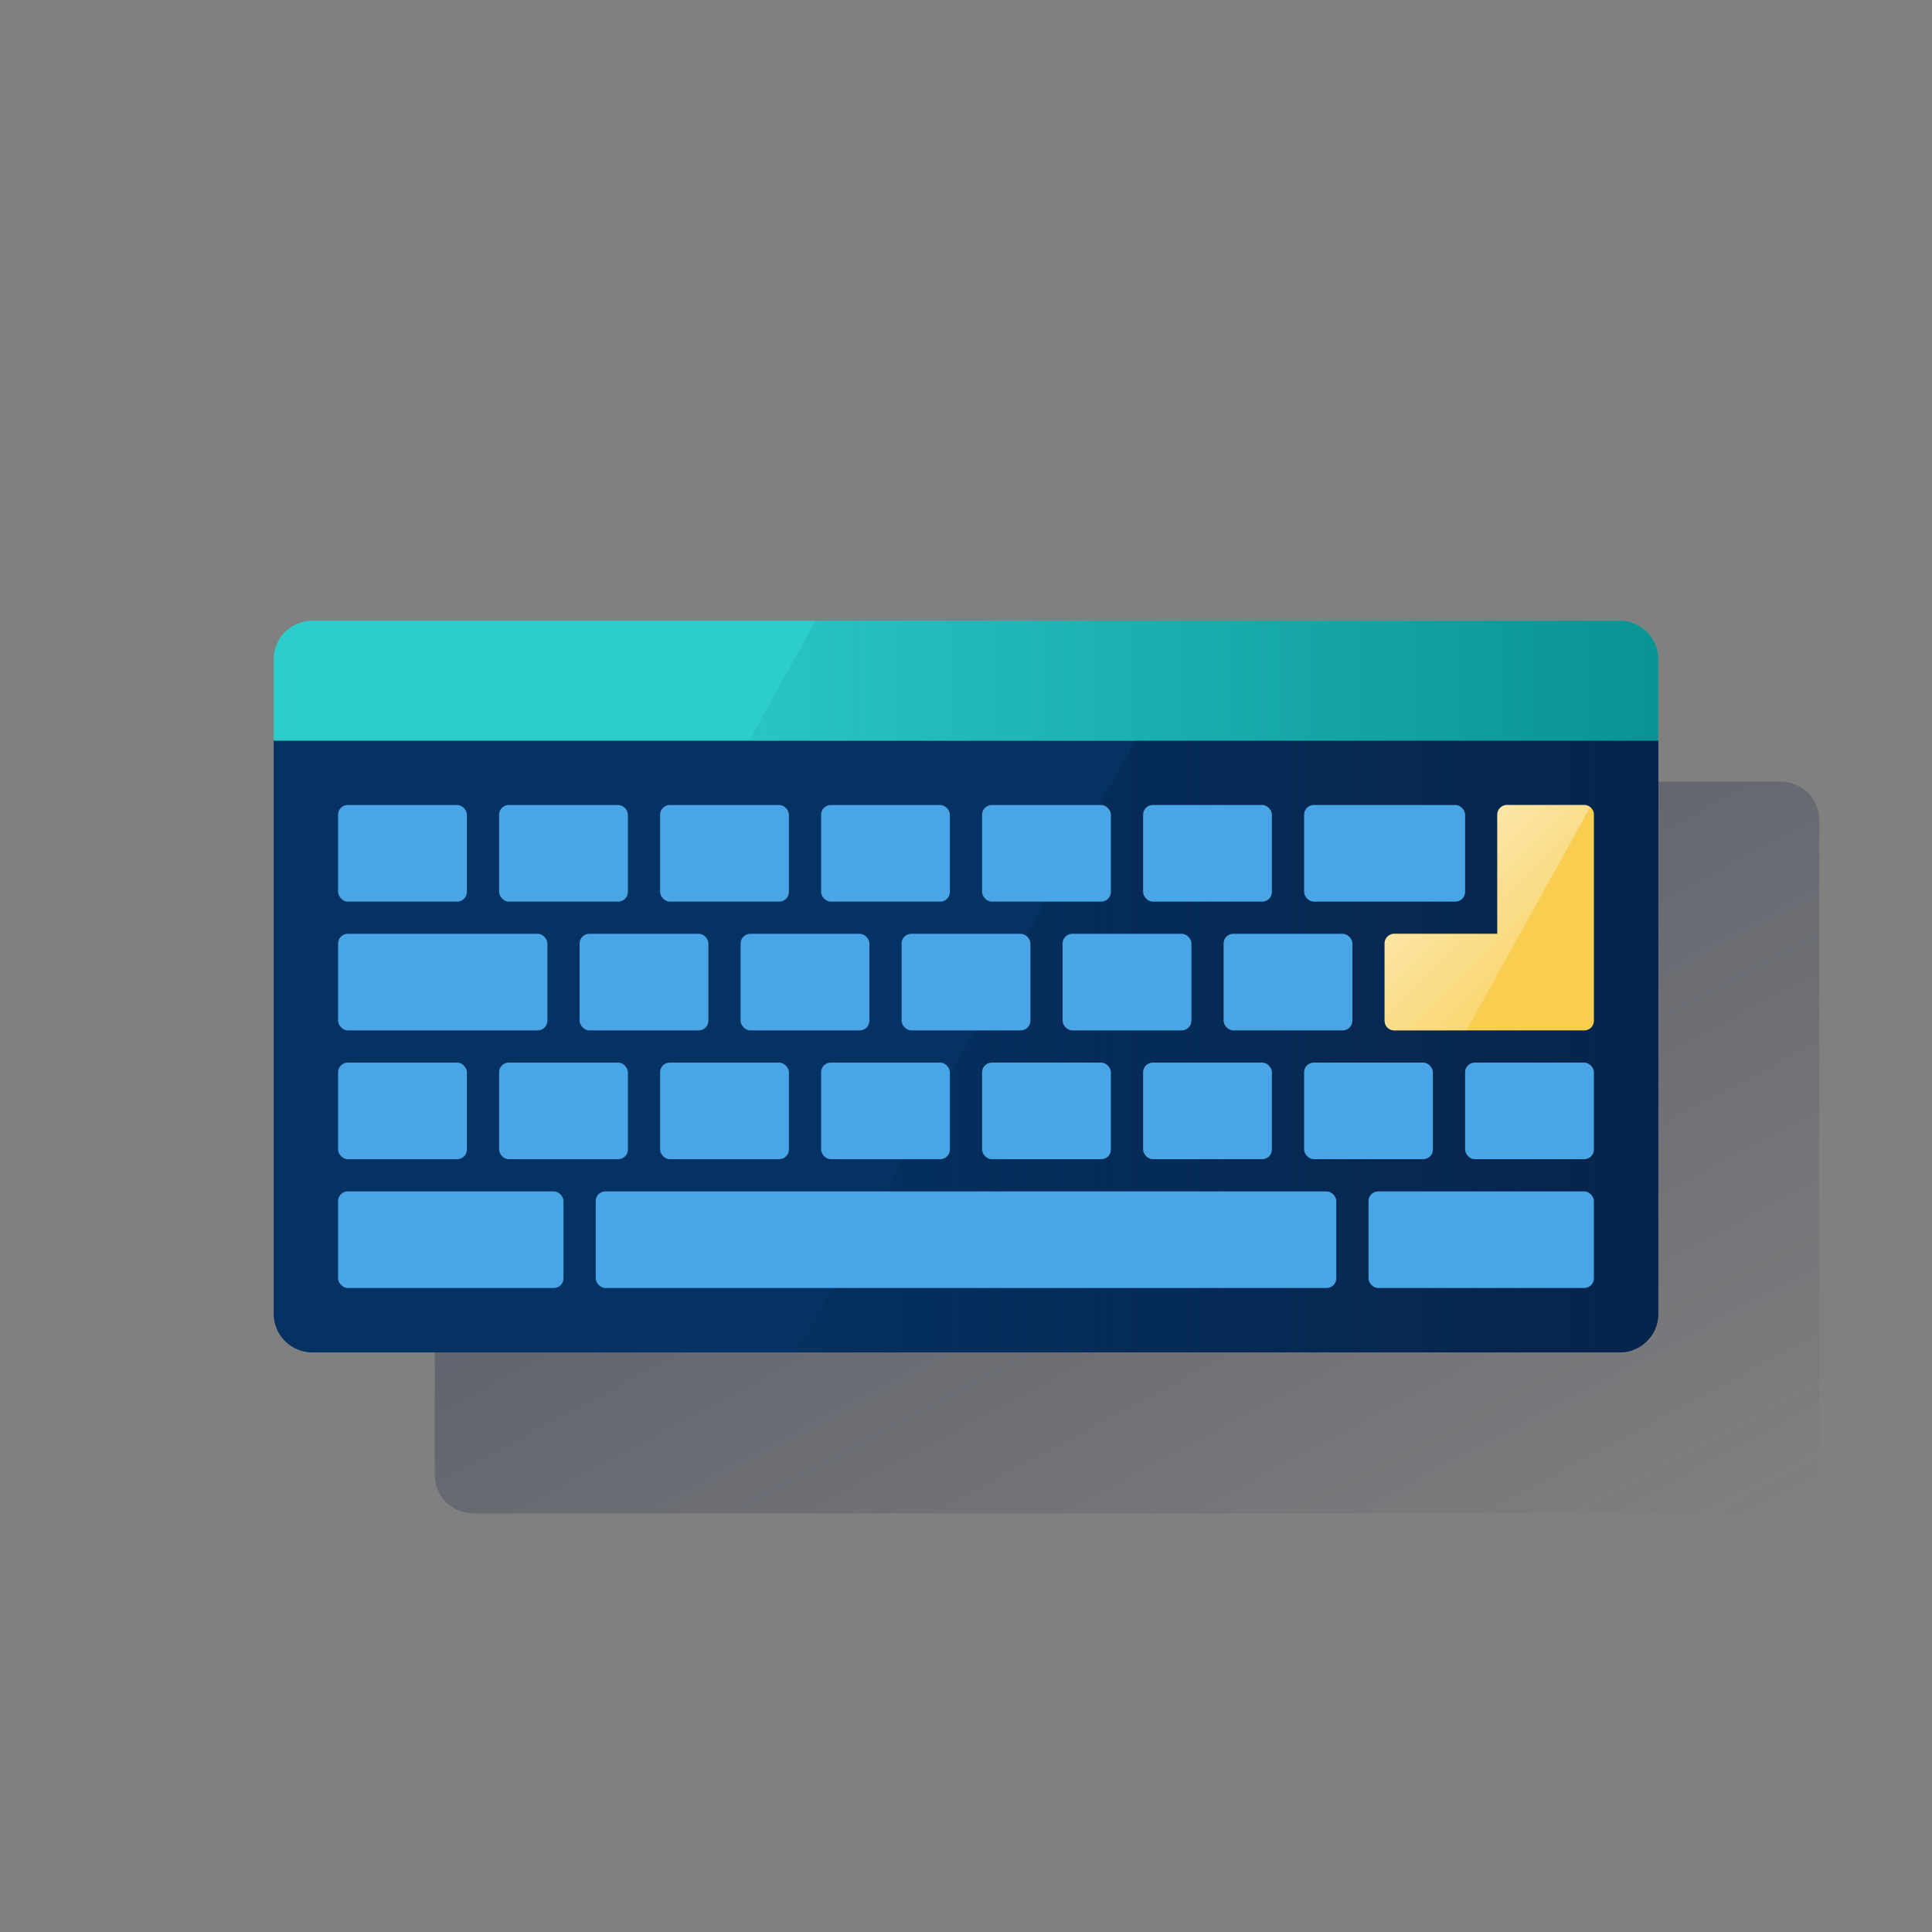 <svg xmlns="http://www.w3.org/2000/svg" xmlns:xlink="http://www.w3.org/1999/xlink" viewBox="0 0 600 600"><rect x="0" y="0" width="600" height="600" fill="#808080" stroke="none"/><defs><style>.cls-1{fill:none;}.cls-2{fill:url(#Degradado_sin_nombre_576);}.cls-3{fill:#043263;}.cls-4{fill:#2dcccd;}.cls-5{fill:url(#Degradado_sin_nombre_148);}.cls-6{fill:#49a5e6;}.cls-7{fill:#f8cd50;}.cls-8{fill:url(#Degradado_sin_nombre_122);}.cls-9{fill:url(#Degradado_sin_nombre_147);}</style><linearGradient id="Degradado_sin_nombre_576" x1="257.5" y1="182.42" x2="442.5" y2="530.35" gradientUnits="userSpaceOnUse"><stop offset="0" stop-color="#1c2645" stop-opacity="0.5"/><stop offset="1" stop-color="#1c2645" stop-opacity="0"/></linearGradient><linearGradient id="Degradado_sin_nombre_148" x1="515" y1="325" x2="247.34" y2="325" gradientUnits="userSpaceOnUse"><stop offset="0" stop-color="#072146" stop-opacity="0.8"/><stop offset="1" stop-color="#072146" stop-opacity="0.1"/></linearGradient><linearGradient id="Degradado_sin_nombre_122" x1="447.12" y1="269.64" x2="476.44" y2="298.97" gradientUnits="userSpaceOnUse"><stop offset="0" stop-color="#fff" stop-opacity="0.5"/><stop offset="1" stop-color="#fff" stop-opacity="0.2"/></linearGradient><linearGradient id="Degradado_sin_nombre_147" x1="515" y1="211.38" x2="232.68" y2="211.38" gradientUnits="userSpaceOnUse"><stop offset="0" stop-color="#028484" stop-opacity="0.8"/><stop offset="1" stop-color="#028484" stop-opacity="0.1"/></linearGradient></defs><title>11</title><g id="Cuadrados_Blancos" data-name="Cuadrados Blancos"><rect class="cls-1" width="600" height="600"/></g><g id="Capa_121" data-name="Capa 121"><path class="cls-2" d="M553,242.76H147a12,12,0,0,0-12,12V458a12,12,0,0,0,12,12H553a12,12,0,0,0,12-12V254.76A12,12,0,0,0,553,242.76Z"/><path class="cls-3" d="M85,230H515a0,0,0,0,1,0,0V408a12,12,0,0,1-12,12H97a12,12,0,0,1-12-12V230A0,0,0,0,1,85,230Z"/><path class="cls-4" d="M97,192.76H503a12,12,0,0,1,12,12V230a0,0,0,0,1,0,0H85a0,0,0,0,1,0,0V204.76a12,12,0,0,1,12-12Z"/><path class="cls-5" d="M352.66,230,247.34,420H503a12,12,0,0,0,12-12V230Z"/><rect class="cls-6" x="185" y="370" width="230" height="30" rx="3"/><rect class="cls-6" x="105" y="370" width="70" height="30" rx="3"/><rect class="cls-6" x="105" y="330" width="40" height="30" rx="3"/><rect class="cls-6" x="155" y="330" width="40" height="30" rx="3"/><rect class="cls-6" x="205" y="330" width="40" height="30" rx="3"/><rect class="cls-6" x="255" y="330" width="40" height="30" rx="3"/><rect class="cls-6" x="305" y="330" width="40" height="30" rx="3"/><rect class="cls-6" x="355" y="330" width="40" height="30" rx="3"/><rect class="cls-6" x="405" y="330" width="40" height="30" rx="3"/><rect class="cls-6" x="455" y="330" width="40" height="30" rx="3"/><rect class="cls-6" x="105" y="250" width="40" height="30" rx="3"/><rect class="cls-6" x="155" y="250" width="40" height="30" rx="3"/><rect class="cls-6" x="205" y="250" width="40" height="30" rx="3"/><rect class="cls-6" x="255" y="250" width="40" height="30" rx="3"/><rect class="cls-6" x="305" y="250" width="40" height="30" rx="3"/><rect class="cls-6" x="355" y="250" width="40" height="30" rx="3"/><rect class="cls-6" x="405" y="250" width="50" height="30" rx="3"/><rect class="cls-6" x="105" y="290" width="65" height="30" rx="3"/><rect class="cls-6" x="180" y="290" width="40" height="30" rx="3"/><rect class="cls-6" x="230" y="290" width="40" height="30" rx="3"/><rect class="cls-6" x="280" y="290" width="40" height="30" rx="3"/><rect class="cls-6" x="330" y="290" width="40" height="30" rx="3"/><rect class="cls-6" x="380" y="290" width="40" height="30" rx="3"/><path class="cls-7" d="M492,250H468a3,3,0,0,0-3,3v37H433a3,3,0,0,0-3,3v24a3,3,0,0,0,3,3h59a3,3,0,0,0,3-3V253A3,3,0,0,0,492,250Z"/><rect class="cls-6" x="425" y="370" width="70" height="30" rx="3"/><path class="cls-8" d="M492,250H468a3,3,0,0,0-3,3v37H433a3,3,0,0,0-3,3v24a3,3,0,0,0,3,3h22.41l38.44-69.34A2.94,2.94,0,0,0,492,250Z"/><path class="cls-9" d="M515,204.76a12,12,0,0,0-12-12H253.32L232.68,230H515Z"/></g></svg>